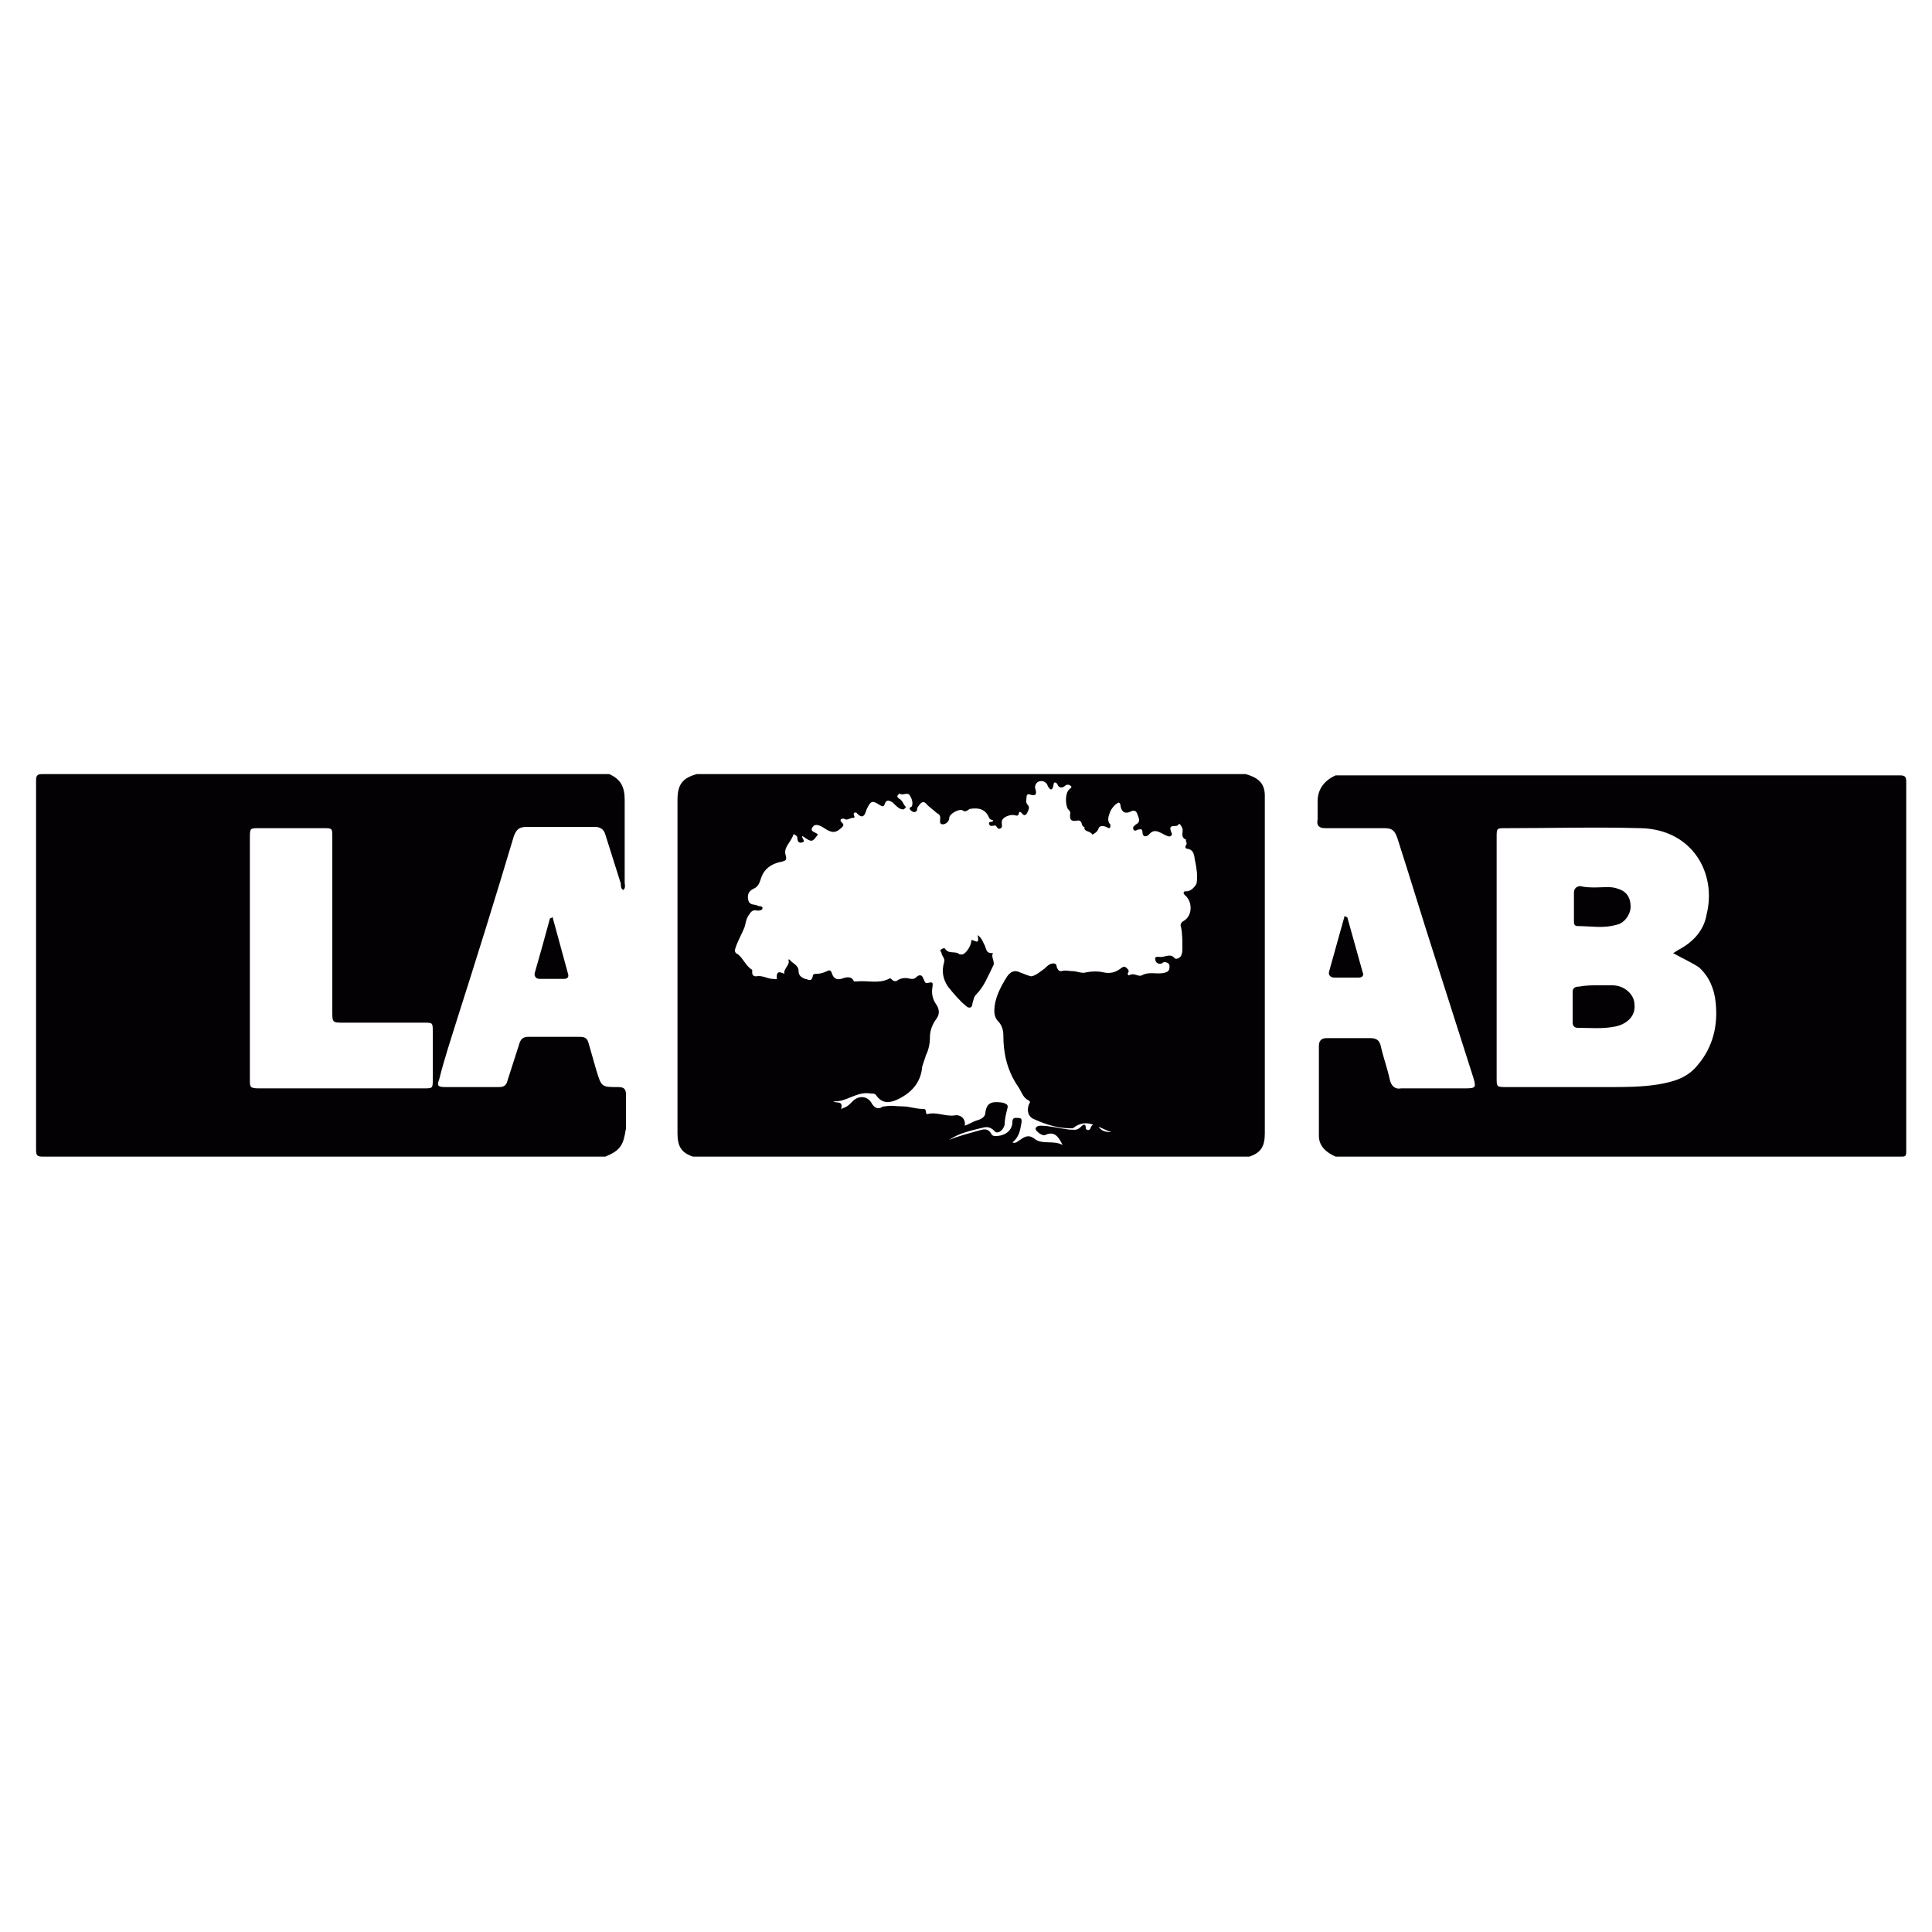 <svg xmlns="http://www.w3.org/2000/svg" width="150" height="150" viewBox="0 0 150 150"><style>.a{fill:#030104;}.b{fill:none;}</style><path d="M47 89.8c-14.6 0-29.2 0-43.7 0 -0.4 0-0.5-0.1-0.5-0.5 0-9.6 0-19.1 0-28.7 0-0.4 0.1-0.5 0.5-0.5 14.7 0 29.3 0 44 0 0.9 0.4 1.2 1 1.2 2 0 2.1 0 4.3 0 6.4 0 0.2 0.1 0.4-0.1 0.6 -0.2-0.1-0.2-0.3-0.2-0.5 -0.4-1.3-0.8-2.5-1.2-3.8 -0.1-0.4-0.4-0.6-0.8-0.6 -1.8 0-3.6 0-5.3 0 -0.6 0-0.8 0.2-1 0.7 -1.4 4.7-2.9 9.5-4.4 14.2 -0.5 1.6-1 3.1-1.4 4.7 -0.2 0.5-0.1 0.6 0.5 0.6 1.4 0 2.7 0 4.1 0 0.4 0 0.6-0.1 0.7-0.5 0.3-0.9 0.6-1.9 0.9-2.8 0.1-0.4 0.3-0.6 0.7-0.6 1.3 0 2.6 0 4 0 0.4 0 0.6 0.1 0.7 0.5 0.2 0.7 0.4 1.4 0.6 2.1 0.4 1.3 0.4 1.3 1.7 1.3 0.5 0 0.6 0.2 0.6 0.6 0 0.9 0 1.7 0 2.6C48.4 88.9 48.2 89.3 47 89.8zM19.4 74.3c0 3.2 0 6.3 0 9.5 0 0.6 0 0.7 0.7 0.7 4.3 0 8.6 0 12.8 0 0.7 0 0.7 0 0.7-0.7 0-1.2 0-2.5 0-3.7 0-0.7 0-0.7-0.7-0.7 -2.1 0-4.1 0-6.2 0 -0.9 0-0.9 0-0.9-0.9 0-4.5 0-9 0-13.5 0-0.7 0-0.7-0.7-0.7 -1.7 0-3.3 0-5 0 -0.7 0-0.7 0-0.7 0.8C19.4 68.1 19.4 71.2 19.4 74.3z" class="a"/><path d="M103.7 60.2c14.6 0 29.2 0 43.8 0 0.4 0 0.5 0.1 0.5 0.5 0 9.6 0 19.1 0 28.7 0 0.4-0.1 0.4-0.4 0.4 -14.6 0-29.2 0-43.9 0 -0.7-0.3-1.3-0.8-1.3-1.6 0-2.3 0-4.7 0-7 0-0.4 0.2-0.6 0.6-0.6 1.1 0 2.3 0 3.4 0 0.5 0 0.7 0.2 0.8 0.6 0.2 0.9 0.5 1.7 0.7 2.6 0.1 0.5 0.4 0.8 0.9 0.7 1.7 0 3.3 0 5 0 0.8 0 0.8-0.1 0.6-0.8 -1-3.1-2-6.3-3-9.4 -1-3.1-1.9-6.1-2.9-9.2 -0.2-0.6-0.4-0.8-1-0.8 -1.5 0-3.1 0-4.6 0 -0.5 0-0.7-0.2-0.6-0.7 0-0.5 0-1 0-1.4C102.3 61.3 102.8 60.6 103.7 60.2zM129.9 74c0.2-0.1 0.3-0.2 0.5-0.3 1.1-0.6 1.9-1.5 2.1-2.7 0.8-3.2-1.1-6.6-5.1-6.7 -3.5-0.1-7 0-10.5 0 -0.7 0-0.7 0-0.7 0.7 0 6.2 0 12.5 0 18.7 0 0.7 0 0.7 0.8 0.7 2.6 0 5.2 0 7.9 0 1.3 0 2.5 0 3.8-0.2 1.2-0.2 2.3-0.5 3.1-1.5 1.2-1.4 1.6-3.1 1.4-4.9 -0.1-1-0.5-2-1.3-2.7C131.3 74.7 130.6 74.4 129.9 74z" class="a"/><path d="M97 89.8c-14.4 0-28.8 0-43.2 0 -0.9-0.3-1.2-0.8-1.2-1.8 0-8.6 0-17.2 0-25.9 0-1.2 0.4-1.7 1.5-2 14.2 0 28.4 0 42.6 0 1.1 0.3 1.5 0.8 1.5 1.7 0 8.7 0 17.4 0 26.2C98.2 89 97.9 89.5 97 89.8zM86.3 87.9c-1-0.3-1.9-1.2-3-0.3 0 0-0.1 0-0.2 0 -1 0-1.9-0.3-2.8-0.7 -0.5-0.2-0.6-0.7-0.4-1.2 0.1-0.1 0.1-0.2-0.1-0.3 -0.4-0.2-0.5-0.7-0.8-1.1 -0.8-1.2-1.1-2.5-1.1-3.9 0-0.4-0.1-0.8-0.4-1.1 -0.2-0.2-0.3-0.5-0.3-0.8 0-1 0.5-1.9 1-2.7 0.3-0.4 0.6-0.5 1-0.3 0.3 0.1 0.7 0.3 0.9 0.3 0.4-0.1 0.7-0.4 1-0.6 0.2-0.2 0.4-0.4 0.7-0.4 0.3 0 0.2 0.3 0.3 0.4 0.1 0.2 0.2 0.2 0.3 0.2 0.3-0.1 0.6 0 0.9 0 0.3 0 0.7 0.2 1 0.1 0.5-0.1 1-0.1 1.4 0 0.5 0.1 0.9 0 1.3-0.3 0.1-0.1 0.3-0.2 0.4-0.1 0.1 0.1 0.3 0.2 0.2 0.4 -0.1 0.1 0 0.3 0.1 0.2 0.4-0.2 0.7 0.2 1 0 0.6-0.3 1.2 0 1.8-0.2 0.3-0.1 0.3-0.3 0.3-0.5 0-0.2-0.2-0.3-0.4-0.3 -0.1 0-0.2 0.1-0.2 0.1 -0.3 0.1-0.5-0.1-0.5-0.3 -0.1-0.3 0.3-0.2 0.4-0.2 0.4 0 0.8-0.3 1.1 0.1 0.1 0.1 0.4 0 0.5-0.2 0.1-0.2 0.1-0.4 0.1-0.6 0-0.5 0-1.1-0.1-1.6 -0.1-0.2 0-0.4 0.2-0.5 0.7-0.4 0.7-1.5 0.1-2 -0.1-0.1-0.1-0.1-0.1-0.2 0-0.1 0.1-0.1 0.2-0.1 0.4 0 0.7-0.4 0.8-0.6 0.1-0.6 0-1.2-0.1-1.7 -0.1-0.3 0-0.9-0.6-1 -0.2 0-0.2-0.2-0.1-0.3 0.1-0.2-0.1-0.3 0-0.4 -0.5-0.2-0.2-0.6-0.3-0.9 -0.1-0.2-0.2-0.4-0.3-0.3 -0.1 0.3-0.8-0.1-0.6 0.5 0 0.1 0.2 0.3 0 0.4 -0.1 0.1-0.3 0-0.5-0.1 -0.4-0.2-0.8-0.5-1.2 0 -0.2 0.2-0.5 0.2-0.5-0.2 0-0.3-0.2-0.2-0.3-0.2 -0.1 0-0.3 0.2-0.4 0 -0.1-0.2 0.1-0.3 0.2-0.4 0.4-0.2 0.2-0.5 0.1-0.8 -0.1-0.3-0.3-0.3-0.5-0.2 -0.4 0.2-0.7 0.1-0.8-0.4 0-0.2-0.1-0.4-0.3-0.2 -0.2 0.1-0.4 0.4-0.5 0.6 -0.1 0.3-0.3 0.7 0 1 0 0 0.1 0.5-0.3 0.2 0 0-0.5-0.2-0.6 0.1 -0.1 0.3-0.3 0.4-0.5 0.5 -0.1-0.3-0.7-0.2-0.6-0.6 -0.3 0-0.1-0.5-0.5-0.5 -0.5 0.1-0.7 0-0.6-0.6 0-0.1-0.1-0.2-0.2-0.3 -0.2-0.4-0.2-1.2 0.1-1.5 0.1-0.1 0.3-0.2 0.1-0.3 -0.1-0.1-0.3-0.1-0.4 0 -0.2 0.2-0.5 0.2-0.6-0.1 -0.1-0.2-0.3-0.2-0.3 0 -0.1 0.7-0.4 0.3-0.5 0 -0.2-0.3-0.5-0.3-0.7-0.2 -0.2 0.1-0.3 0.4-0.2 0.6 0.1 0.4 0 0.5-0.4 0.4 -0.2-0.1-0.3 0-0.3 0.2 0 0.2-0.1 0.4 0.1 0.6 0.2 0.2 0 0.5-0.1 0.7 -0.2 0.2-0.3 0-0.4-0.1 -0.1-0.1-0.2-0.1-0.2 0.1 -0.1 0.2-0.2 0.1-0.3 0.1 -0.3-0.1-0.9 0.1-1 0.4 -0.1 0.2 0.1 0.5-0.1 0.6 -0.3 0.2-0.3-0.3-0.5-0.2 -0.2 0-0.3 0.1-0.4-0.1 -0.1-0.3 0.3-0.1 0.3-0.3 -0.1-0.1-0.2 0-0.3-0.2 -0.3-0.7-0.8-0.8-1.5-0.7 -0.2 0.1-0.3 0.3-0.6 0.1 -0.3-0.1-1 0.3-1 0.6 0 0.3-0.3 0.5-0.5 0.5 -0.3 0-0.2-0.3-0.2-0.5 0-0.2-0.1-0.3-0.3-0.4 -0.2-0.2-0.5-0.4-0.7-0.6 -0.3-0.4-0.5-0.2-0.7 0.1 -0.1 0.1-0.1 0.2-0.1 0.3 -0.1 0.2-0.3 0.2-0.5 0 -0.2-0.2 0-0.2 0.1-0.3 0.1-0.3 0-0.6-0.2-0.9 -0.2-0.2-0.5 0.1-0.8-0.1 0 0.1-0.3 0.2 0 0.4 0.2 0.1 0.3 0.3 0.4 0.5 0.1 0.1 0.2 0.2 0 0.3 -0.1 0.1-0.2 0-0.3 0 -0.2-0.1-0.4-0.3-0.6-0.5 -0.3-0.2-0.5-0.2-0.6 0.1 -0.1 0.3-0.2 0.2-0.4 0.1 -0.6-0.4-0.7-0.3-1 0.3 -0.1 0.2-0.2 1-0.8 0.3 0 0-0.3-0.1-0.2 0.2 0.1 0.2 0 0.2-0.1 0.2 -0.2 0-0.4 0.2-0.6 0.1 -0.1-0.1-0.3 0-0.3 0 -0.1 0.1 0 0.2 0.1 0.3 0.1 0.1 0.1 0.2 0 0.3 -0.5 0.5-0.8 0.5-1.4 0.1 -0.3-0.2-0.7-0.4-0.9-0.1 -0.3 0.4 0.3 0.4 0.4 0.6 0 0 0 0 0 0 -0.4 0.5-0.4 0.7-1.2 0.1 -0.1 0.2 0.3 0.4 0 0.5 -0.3 0.1-0.4-0.1-0.4-0.4 0-0.1-0.3-0.3-0.3-0.2 -0.2 0.6-0.8 1-0.6 1.6 0.1 0.4 0 0.4-0.3 0.5 -0.6 0.1-1.2 0.4-1.5 1 -0.2 0.4-0.2 0.9-0.7 1.1 -0.4 0.2-0.5 0.5-0.4 0.9 0.1 0.4 0.5 0.3 0.7 0.4 0.1 0.1 0.4 0 0.4 0.2 0 0.2-0.3 0.2-0.4 0.2 -0.4-0.1-0.5 0.1-0.7 0.4 -0.2 0.3-0.2 0.6-0.3 0.9 -0.2 0.5-0.5 1-0.7 1.6 -0.1 0.3 0 0.4 0.2 0.5 0.4 0.3 0.6 0.9 1.1 1.2 0 0 0 0.1 0 0.2 0 0.2 0.1 0.3 0.3 0.3 0.5-0.1 0.9 0.2 1.3 0.2 0.1 0 0.4 0.1 0.3-0.1 0-0.6 0.3-0.4 0.6-0.3 -0.1-0.4 0.5-0.7 0.3-1.1 0 0 0.1 0 0.1 0 0.2 0.3 0.7 0.4 0.7 0.9 0 0.4 0.3 0.5 0.5 0.6 0.2 0 0.5 0.3 0.6-0.2 0-0.2 0.2-0.2 0.4-0.2 0.2 0 0.5-0.1 0.7-0.2 0.2-0.1 0.3-0.1 0.4 0.2 0.1 0.3 0.3 0.5 0.7 0.4 0.3-0.1 0.8-0.3 1 0.2 0 0 0.1 0 0.2 0 0.8-0.1 1.7 0.2 2.5-0.2 0.1-0.1 0.2 0 0.3 0.1 0.1 0.1 0.3 0.1 0.4 0 0.3-0.2 0.7-0.2 1-0.1 0.2 0 0.3 0 0.4-0.1 0.3-0.3 0.5-0.2 0.6 0.1 0.1 0.2 0.1 0.4 0.4 0.3 0.4-0.1 0.3 0.1 0.3 0.3 -0.1 0.5 0 1 0.3 1.4 0.2 0.3 0.3 0.7 0 1.1 -0.3 0.4-0.5 0.9-0.5 1.4 0 0.5-0.1 1-0.3 1.4 -0.1 0.3-0.2 0.6-0.3 0.9 -0.1 1.3-0.9 2.1-2 2.6 -0.7 0.3-1.2 0.2-1.6-0.4 -0.1-0.1-0.2-0.1-0.4-0.1 -1.1-0.2-1.9 0.7-2.9 0.6 0.2 0.2 0.8-0.1 0.6 0.6 0.5-0.2 0.5-0.2 0.9-0.6 0.5-0.5 1.2-0.4 1.5 0.2 0.2 0.3 0.4 0.4 0.7 0.3 0.1-0.1 0.2-0.1 0.3-0.1 0.5-0.1 0.9 0 1.4 0 0.5 0 1 0.2 1.6 0.2 0.3 0 0.1 0.4 0.3 0.4 0.7-0.2 1.4 0.2 2.1 0.1 0.5-0.1 0.9 0.3 0.8 0.8 0.3-0.1 0.6-0.3 0.9-0.4 0.4-0.1 0.7-0.3 0.7-0.6 0.1-0.8 0.5-0.9 1.3-0.8 0.4 0.1 0.5 0.2 0.4 0.5 -0.1 0.4-0.2 0.8-0.2 1.2 -0.1 0.5-0.6 0.8-0.8 0.5 -0.4-0.4-0.7-0.3-1.1-0.2 -0.8 0.2-1.7 0.4-2.4 0.9 0.7-0.3 1.5-0.5 2.2-0.7 0.4-0.1 0.8-0.3 1.1 0.3 0.1 0.1 0.2 0.1 0.3 0.1 0.7 0 1.3-0.4 1.3-1.1 0-0.4 0.3-0.3 0.5-0.3 0.3 0 0.2 0.3 0.2 0.4 -0.1 0.6-0.2 1.1-0.7 1.5 0.3 0.1 0.4-0.1 0.6-0.2 0.4-0.3 0.7-0.4 1.1-0.1 0.6 0.5 1.5 0.1 2.2 0.5 -0.3-0.6-0.6-1.1-1.3-0.8 -0.2 0.1-0.3 0-0.5-0.1 -0.1-0.1-0.3-0.2-0.3-0.4 0.1-0.2 0.3-0.2 0.4-0.2 0.7 0 1.4 0.2 2.2 0.3 0.4 0 0.6 0.1 0.9-0.2 0.1-0.1 0.4-0.4 0.4 0.1 0 0.1 0.3 0.3 0.4-0.1 0.1-0.2 0.3-0.3 0.5-0.2C85.4 87.8 85.8 87.9 86.3 87.9z" class="a"/><path d="M54.1 60.2c-1.2 0.3-1.5 0.8-1.5 2 0 8.6 0 17.2 0 25.9 0 0.9 0.3 1.4 1.2 1.8 -2.3 0-4.5 0-6.8 0 1.1-0.5 1.4-0.9 1.4-2.1 0-0.9 0-1.7 0-2.6 0-0.4-0.2-0.6-0.6-0.6 -1.3 0-1.3 0-1.7-1.3 -0.2-0.7-0.4-1.4-0.6-2.1 -0.1-0.4-0.3-0.5-0.7-0.5 -1.3 0-2.6 0-4 0 -0.4 0-0.6 0.2-0.7 0.6 -0.3 0.9-0.6 1.9-0.9 2.8 -0.1 0.4-0.3 0.5-0.7 0.5 -1.4 0-2.7 0-4.1 0 -0.6 0-0.6-0.1-0.5-0.6 0.5-1.6 1-3.1 1.4-4.7 1.5-4.7 2.9-9.5 4.4-14.2 0.2-0.5 0.4-0.7 1-0.7 1.8 0 3.6 0 5.3 0 0.5 0 0.7 0.2 0.8 0.6 0.4 1.3 0.8 2.6 1.2 3.8 0.1 0.2 0.1 0.4 0.2 0.5 0.1-0.2 0.1-0.4 0.1-0.6 0-2.1 0-4.3 0-6.4 0-0.9-0.3-1.6-1.2-2C49.5 60.2 51.8 60.2 54.1 60.2zM42.9 71.2c-0.1 0.1-0.2 0.1-0.2 0.1 -0.4 1.4-0.8 2.8-1.2 4.3 -0.1 0.3 0.1 0.4 0.4 0.4 0.6 0 1.3 0 1.9 0 0.3 0 0.4-0.1 0.3-0.4C43.7 74.1 43.3 72.7 42.9 71.2z" class="b"/><path d="M97 89.8c0.9-0.3 1.2-0.8 1.2-1.7 0-8.7 0-17.4 0-26.2 0-0.9-0.5-1.4-1.5-1.7 2.3 0 4.7 0 7 0 -0.9 0.4-1.4 1-1.3 2.1 0 0.5 0 1 0 1.4 0 0.5 0.2 0.7 0.6 0.7 1.5 0 3.1 0 4.6 0 0.6 0 0.8 0.2 1 0.8 0.9 3.1 1.9 6.1 2.9 9.2 1 3.1 2 6.3 3 9.4 0.2 0.8 0.2 0.8-0.6 0.8 -1.7 0-3.3 0-5 0 -0.6 0-0.8-0.2-0.9-0.7 -0.2-0.9-0.5-1.7-0.7-2.6 -0.1-0.4-0.3-0.6-0.8-0.6 -1.1 0-2.3 0-3.4 0 -0.4 0-0.6 0.2-0.6 0.6 0 2.3 0 4.7 0 7 0 0.8 0.6 1.3 1.3 1.6C101.5 89.8 99.3 89.8 97 89.8zM104.6 71.2c0 0-0.1 0-0.1 0 -0.4 1.4-0.8 2.9-1.2 4.3 -0.1 0.3 0.1 0.5 0.4 0.5 0.6 0 1.3 0 1.9 0 0.3 0 0.4-0.2 0.3-0.4C105.4 74.1 105 72.6 104.6 71.2z" class="b"/><path d="M19.4 74.3c0-3.1 0-6.2 0-9.4 0-0.7 0-0.8 0.7-0.8 1.7 0 3.3 0 5 0 0.7 0 0.7 0 0.7 0.7 0 4.5 0 9 0 13.5 0 0.9 0 0.9 0.9 0.9 2.1 0 4.1 0 6.2 0 0.7 0 0.7 0 0.7 0.7 0 1.2 0 2.5 0 3.7 0 0.7 0 0.7-0.7 0.7 -4.3 0-8.6 0-12.8 0 -0.6 0-0.7 0-0.7-0.7C19.4 80.6 19.4 77.5 19.4 74.3z" class="b"/><path d="M129.9 74c0.8 0.4 1.4 0.7 2 1.2 0.8 0.8 1.2 1.7 1.3 2.7 0.2 1.8-0.2 3.5-1.4 4.9 -0.8 1-1.9 1.3-3.1 1.5 -1.3 0.2-2.5 0.2-3.8 0.2 -2.6 0-5.2 0-7.9 0 -0.7 0-0.8 0-0.8-0.7 0-6.2 0-12.5 0-18.7 0-0.7 0-0.7 0.7-0.7 3.5 0 7-0.1 10.5 0 4 0.1 5.8 3.5 5.1 6.7 -0.3 1.2-1 2.1-2.1 2.7C130.2 73.8 130.1 73.9 129.9 74zM124 76.5c-0.4 0-0.9 0-1.3 0 -0.3 0-0.5 0.1-0.5 0.4 0 0.8 0 1.6 0 2.4 0 0.2 0.1 0.4 0.4 0.4 1 0 1.9 0.1 2.9 0 0.9-0.2 1.6-0.9 1.5-1.7 -0.1-0.8-0.8-1.5-1.7-1.5C124.8 76.5 124.4 76.5 124 76.5zM123.9 68.9c-0.4 0-0.8 0-1.2 0 -0.3 0-0.5 0.2-0.5 0.5 0 0.7 0 1.4 0 2.2 0 0.2 0.1 0.4 0.3 0.4 1 0 2 0.2 3-0.1 0.6-0.2 1.1-0.8 1.1-1.4 0-0.6-0.4-1.1-1-1.4C125 68.8 124.4 68.9 123.9 68.9z" class="b"/><path d="M86.3 87.9c-0.4-0.1-0.9-0.1-1.3-0.2 -0.2 0-0.5 0-0.5 0.2 -0.1 0.3-0.4 0.1-0.4 0.1 0-0.5-0.3-0.2-0.4-0.1 -0.3 0.3-0.6 0.2-0.9 0.2 -0.7-0.1-1.4-0.3-2.2-0.3 -0.1 0-0.3 0-0.4 0.2 -0.1 0.2 0.1 0.3 0.3 0.4 0.2 0.1 0.3 0.2 0.5 0.1 0.7-0.3 1 0.2 1.3 0.8 -0.7-0.3-1.5 0.1-2.2-0.5 -0.4-0.4-0.8-0.3-1.1 0.1 -0.1 0.1-0.2 0.3-0.6 0.2 0.6-0.4 0.7-0.9 0.7-1.5 0-0.2 0.1-0.5-0.2-0.4 -0.2 0-0.5-0.1-0.5 0.3 0 0.7-0.6 1.1-1.3 1.1 -0.1 0-0.3 0-0.3-0.1 -0.2-0.6-0.7-0.4-1.1-0.3 -0.8 0.2-1.5 0.3-2.2 0.7 0.7-0.5 1.6-0.7 2.4-0.9 0.4-0.1 0.8-0.2 1.2 0.2 0.3 0.3 0.7 0 0.8-0.5 0.1-0.4 0.1-0.8 0.2-1.2 0.1-0.3 0-0.5-0.4-0.5 -0.7-0.1-1.1 0-1.3 0.8 0 0.3-0.4 0.5-0.7 0.6 -0.3 0.1-0.6 0.2-0.9 0.4 0.1-0.4-0.3-0.8-0.8-0.8 -0.7 0.1-1.4-0.3-2.1-0.1 -0.3 0.1 0-0.4-0.3-0.3 -0.5 0-1-0.2-1.6-0.2 -0.5 0-0.9-0.1-1.4 0 -0.1 0-0.2 0-0.3 0.1 -0.3 0.2-0.5 0.1-0.7-0.3 -0.3-0.6-1-0.7-1.5-0.2 -0.4 0.4-0.4 0.4-0.9 0.6 0.2-0.6-0.4-0.4-0.6-0.6 1 0.1 1.8-0.9 2.9-0.6 0.1 0 0.3 0 0.4 0.1 0.4 0.6 0.9 0.7 1.6 0.4 1.2-0.5 1.9-1.3 2-2.6 0-0.3 0.1-0.6 0.3-0.9 0.2-0.4 0.3-0.9 0.3-1.4 0-0.5 0.2-1 0.5-1.4 0.3-0.4 0.2-0.7 0-1.1 -0.3-0.4-0.3-0.9-0.3-1.4 0-0.2 0.1-0.5-0.3-0.3 -0.3 0.1-0.3-0.1-0.4-0.3 -0.1-0.3-0.3-0.4-0.6-0.1 -0.1 0.1-0.3 0.1-0.4 0.1 -0.3 0-0.7-0.1-1 0.1 -0.1 0.1-0.3 0-0.4 0 -0.1-0.1-0.2-0.1-0.3-0.1 -0.8 0.4-1.7 0-2.5 0.2 -0.1 0-0.2 0-0.2 0 -0.3-0.5-0.7-0.3-1-0.2 -0.4 0.1-0.6-0.1-0.7-0.4 -0.1-0.3-0.1-0.3-0.4-0.2 -0.2 0.1-0.5 0.1-0.7 0.2 -0.2 0-0.4 0-0.4 0.2 -0.1 0.5-0.5 0.2-0.6 0.2 -0.2-0.1-0.5-0.2-0.5-0.6 0-0.4-0.5-0.5-0.7-0.9 0 0-0.1 0-0.1 0 0.2 0.4-0.4 0.7-0.3 1.1 -0.3-0.2-0.6-0.4-0.6 0.3 0 0.2-0.2 0.1-0.3 0.1 -0.4 0-0.8-0.3-1.3-0.2 -0.2 0-0.3-0.1-0.3-0.3 0-0.1 0-0.2 0-0.2 -0.5-0.2-0.7-0.9-1.1-1.2 -0.2-0.1-0.3-0.2-0.2-0.5 0.1-0.6 0.4-1.1 0.7-1.6 0.1-0.3 0.1-0.6 0.3-0.9 0.2-0.3 0.3-0.5 0.8-0.4 0.1 0 0.4 0.1 0.4-0.2 0-0.2-0.2-0.1-0.4-0.2 -0.2-0.1-0.6-0.1-0.7-0.4 -0.1-0.4 0.1-0.7 0.4-0.9 0.5-0.2 0.5-0.7 0.7-1.1 0.3-0.6 0.9-0.9 1.5-1 0.3-0.1 0.4-0.1 0.3-0.5 -0.2-0.7 0.5-1.1 0.6-1.6 0-0.1 0.2 0.1 0.3 0.2 0.1 0.2 0.1 0.5 0.4 0.4 0.3-0.1-0.1-0.4 0-0.5 0.8 0.5 0.8 0.4 1.2-0.1 0 0 0 0 0 0 -0.1-0.2-0.7-0.2-0.4-0.6 0.2-0.3 0.6-0.1 0.9 0.1 0.5 0.4 0.9 0.4 1.4-0.1 0.1-0.1 0.1-0.2 0-0.3 -0.1-0.1-0.2-0.2-0.1-0.3 0.1-0.1 0.3-0.1 0.3 0 0.2 0.2 0.4 0 0.6-0.1 0.2 0 0.2 0 0.1-0.2 -0.1-0.3 0.2-0.2 0.2-0.1 0.6 0.7 0.7-0.1 0.8-0.3 0.4-0.6 0.4-0.7 1-0.3 0.2 0.1 0.3 0.2 0.4-0.1 0.2-0.4 0.3-0.3 0.6-0.1 0.2 0.1 0.4 0.3 0.6 0.5 0.1 0.1 0.2 0.1 0.3 0 0.1-0.1 0-0.2 0-0.3 -0.1-0.2-0.2-0.4-0.4-0.5 -0.3-0.2 0-0.3 0-0.4 0.3 0.1 0.6-0.2 0.8 0.1 0.2 0.2 0.3 0.6 0.2 0.9 0 0.1-0.3 0.1-0.1 0.3 0.2 0.1 0.4 0.1 0.5 0 0.1-0.1 0.1-0.2 0.1-0.3 0.2-0.3 0.4-0.5 0.7-0.1 0.2 0.2 0.5 0.4 0.7 0.6 0.1 0.1 0.2 0.3 0.3 0.4 0 0.2-0.1 0.5 0.2 0.5 0.2 0 0.4-0.1 0.5-0.5 0-0.3 0.7-0.7 1-0.6 0.3 0.1 0.4-0.1 0.6-0.1 0.7-0.2 1.2 0 1.5 0.7 0.1 0.1 0.2 0.1 0.3 0.2 0 0.2-0.4 0-0.3 0.3 0.1 0.2 0.2 0.2 0.4 0.1 0.3-0.1 0.3 0.4 0.5 0.2 0.2-0.2 0-0.4 0.1-0.6 0.1-0.3 0.7-0.5 1-0.4 0.1 0.1 0.3 0.2 0.3-0.1 0-0.1 0.1-0.1 0.2-0.1 0.1 0.1 0.3 0.4 0.4 0.1 0.1-0.2 0.3-0.5 0.1-0.7 -0.2-0.2-0.1-0.4-0.1-0.6 0-0.2 0.2-0.3 0.3-0.2 0.4 0.1 0.5 0 0.4-0.4 -0.1-0.3 0-0.5 0.2-0.6 0.2-0.1 0.5-0.1 0.7 0.2 0.2 0.2 0.4 0.7 0.5 0 0-0.2 0.2-0.2 0.3 0 0.1 0.4 0.4 0.3 0.6 0.1 0.1-0.1 0.3-0.1 0.4 0 0.2 0.1 0 0.2-0.1 0.3 -0.3 0.3-0.3 1-0.1 1.5 0 0.1 0.2 0.2 0.2 0.3 -0.1 0.5 0.1 0.6 0.6 0.6 0.3 0 0.2 0.5 0.5 0.5 -0.1 0.5 0.5 0.3 0.6 0.6 0.2-0.1 0.4-0.2 0.5-0.5 0.1-0.3 0.6-0.1 0.6-0.1 0.4 0.3 0.3-0.2 0.3-0.2 -0.2-0.3-0.1-0.7 0-1 0.1-0.2 0.3-0.5 0.5-0.6 0.2-0.1 0.3 0.1 0.3 0.2 0.1 0.4 0.3 0.6 0.8 0.4 0.2-0.1 0.5-0.1 0.5 0.2 0.1 0.3 0.3 0.6-0.1 0.8 -0.2 0.1-0.3 0.2-0.2 0.4 0.1 0.2 0.2 0 0.4 0 0.1 0 0.4-0.1 0.3 0.2 0 0.4 0.3 0.5 0.5 0.2 0.5-0.5 0.9-0.2 1.2 0 0.2 0.1 0.3 0.1 0.5 0.1 0.2-0.1 0.1-0.3 0-0.4 -0.1-0.6 0.5-0.1 0.6-0.5 0-0.1 0.2 0.2 0.3 0.3 0.1 0.3-0.2 0.8 0.3 0.9 -0.1 0.2 0.1 0.3 0 0.4 -0.1 0.1-0.1 0.3 0.1 0.3 0.6 0.1 0.5 0.6 0.6 1 0.1 0.6 0.2 1.2 0.1 1.7 0 0.3-0.4 0.6-0.8 0.6 -0.1 0-0.2 0-0.2 0.1 0 0.1 0 0.1 0.1 0.2 0.6 0.5 0.6 1.6-0.1 2 -0.3 0.1-0.3 0.3-0.2 0.5 0.2 0.5 0.1 1.1 0.1 1.6 0 0.2-0.1 0.4-0.1 0.6 -0.1 0.2-0.4 0.3-0.5 0.2 -0.4-0.4-0.8-0.1-1.1-0.1 -0.2 0-0.5-0.1-0.4 0.2 0 0.2 0.3 0.4 0.5 0.3 0.1 0 0.2-0.1 0.2-0.1 0.2 0 0.5 0 0.4 0.3 0 0.2 0 0.4-0.3 0.5 -0.6 0.2-1.2-0.1-1.8 0.2 -0.3 0.2-0.7-0.2-1 0 -0.1 0.1-0.2-0.1-0.1-0.2 0.2-0.2-0.1-0.3-0.1-0.4 -0.1-0.2-0.3 0-0.4 0.1 -0.4 0.3-0.8 0.4-1.3 0.3 -0.5-0.1-1-0.1-1.4 0 -0.3 0.1-0.6-0.1-1-0.1 -0.3 0-0.6-0.2-0.9 0 -0.2 0.1-0.3 0-0.3-0.2 -0.1-0.2 0-0.5-0.3-0.4 -0.3 0-0.5 0.2-0.7 0.4 -0.3 0.3-0.6 0.6-1 0.7 -0.3 0.1-0.6-0.1-0.9-0.3 -0.4-0.2-0.7-0.1-1 0.3 -0.5 0.8-1 1.7-1 2.7 0 0.3 0.1 0.6 0.3 0.8 0.4 0.3 0.4 0.7 0.4 1.1 0 1.4 0.3 2.8 1.1 3.9 0.2 0.3 0.3 0.8 0.8 1.1 0.1 0.1 0.1 0.2 0.1 0.3 -0.2 0.5-0.1 1 0.4 1.2 0.9 0.4 1.8 0.7 2.8 0.7 0.1 0 0.1 0 0.2 0C84.3 86.7 85.3 87.6 86.3 87.9zM75.4 73c0.1 0.2-0.4 1.2-0.7 1.2 0 0-0.1 0-0.1 0 -0.3-0.4-0.8-0.1-1.1-0.4 -0.1-0.1-0.2-0.1-0.3 0 -0.1 0.1 0.1 0.3 0.1 0.3 0 0.3 0.3 0.5 0.2 0.7 -0.3 0.7-0.1 1.3 0.3 1.9 0.4 0.5 0.8 1.1 1.4 1.5 0.3 0.2 0.5 0.2 0.5-0.2 0-0.2 0.1-0.5 0.3-0.7 0.7-0.6 0.9-1.4 1.3-2.2 0.2-0.3-0.2-0.7 0-1 0 0-0.1 0-0.1 0 -0.5 0-0.4-0.4-0.6-0.7 -0.1-0.2-0.2-0.5-0.5-0.7C76.1 73.4 75.6 72.9 75.4 73z" class="b"/><path d="M42.9 71.2c0.4 1.5 0.8 2.9 1.2 4.4 0.1 0.3-0.1 0.4-0.3 0.4 -0.6 0-1.3 0-1.9 0 -0.2 0-0.4-0.1-0.4-0.4 0.4-1.4 0.8-2.8 1.2-4.3C42.7 71.3 42.8 71.3 42.9 71.2z" class="a"/><path d="M104.6 71.2c0.4 1.4 0.8 2.9 1.2 4.3 0.1 0.2 0 0.4-0.3 0.4 -0.6 0-1.3 0-1.9 0 -0.3 0-0.5-0.2-0.4-0.5 0.4-1.4 0.8-2.9 1.2-4.3C104.5 71.2 104.5 71.2 104.6 71.2z" class="a"/><path d="M124 76.5c0.4 0 0.8 0 1.2 0 0.9 0 1.7 0.7 1.7 1.5 0.1 0.8-0.5 1.5-1.5 1.7 -1 0.2-1.9 0.1-2.9 0.1 -0.3 0-0.4-0.2-0.4-0.4 0-0.8 0-1.6 0-2.4 0-0.3 0.2-0.4 0.5-0.4C123.1 76.5 123.6 76.5 124 76.5z" class="a"/><path d="M123.9 68.9c0.6 0 1.2-0.1 1.7 0.1 0.7 0.2 1 0.7 1 1.4 0 0.6-0.5 1.3-1.1 1.4 -1 0.3-2 0.1-3 0.1 -0.3 0-0.3-0.2-0.3-0.4 0-0.7 0-1.4 0-2.2 0-0.3 0.2-0.5 0.5-0.5C123.1 68.9 123.5 68.9 123.9 68.9z" class="a"/><path d="M75.4 73c0.2-0.1 0.7 0.5 0.5-0.4 0.3 0.2 0.4 0.5 0.5 0.7 0.2 0.3 0.1 0.7 0.6 0.7 0 0 0.1 0 0.1 0 -0.2 0.3 0.2 0.7 0 1 -0.4 0.8-0.7 1.6-1.3 2.2 -0.2 0.2-0.2 0.4-0.3 0.7 0 0.4-0.3 0.4-0.5 0.2 -0.5-0.4-1-1-1.4-1.5 -0.4-0.6-0.5-1.2-0.3-1.9 0.1-0.3-0.2-0.5-0.2-0.7 0-0.1-0.2-0.2 0-0.3 0.1-0.1 0.3-0.1 0.3 0 0.3 0.4 0.8 0.1 1.1 0.4 0 0 0.1 0 0.1 0C75 74.2 75.5 73.2 75.4 73z" class="a"/></svg>
